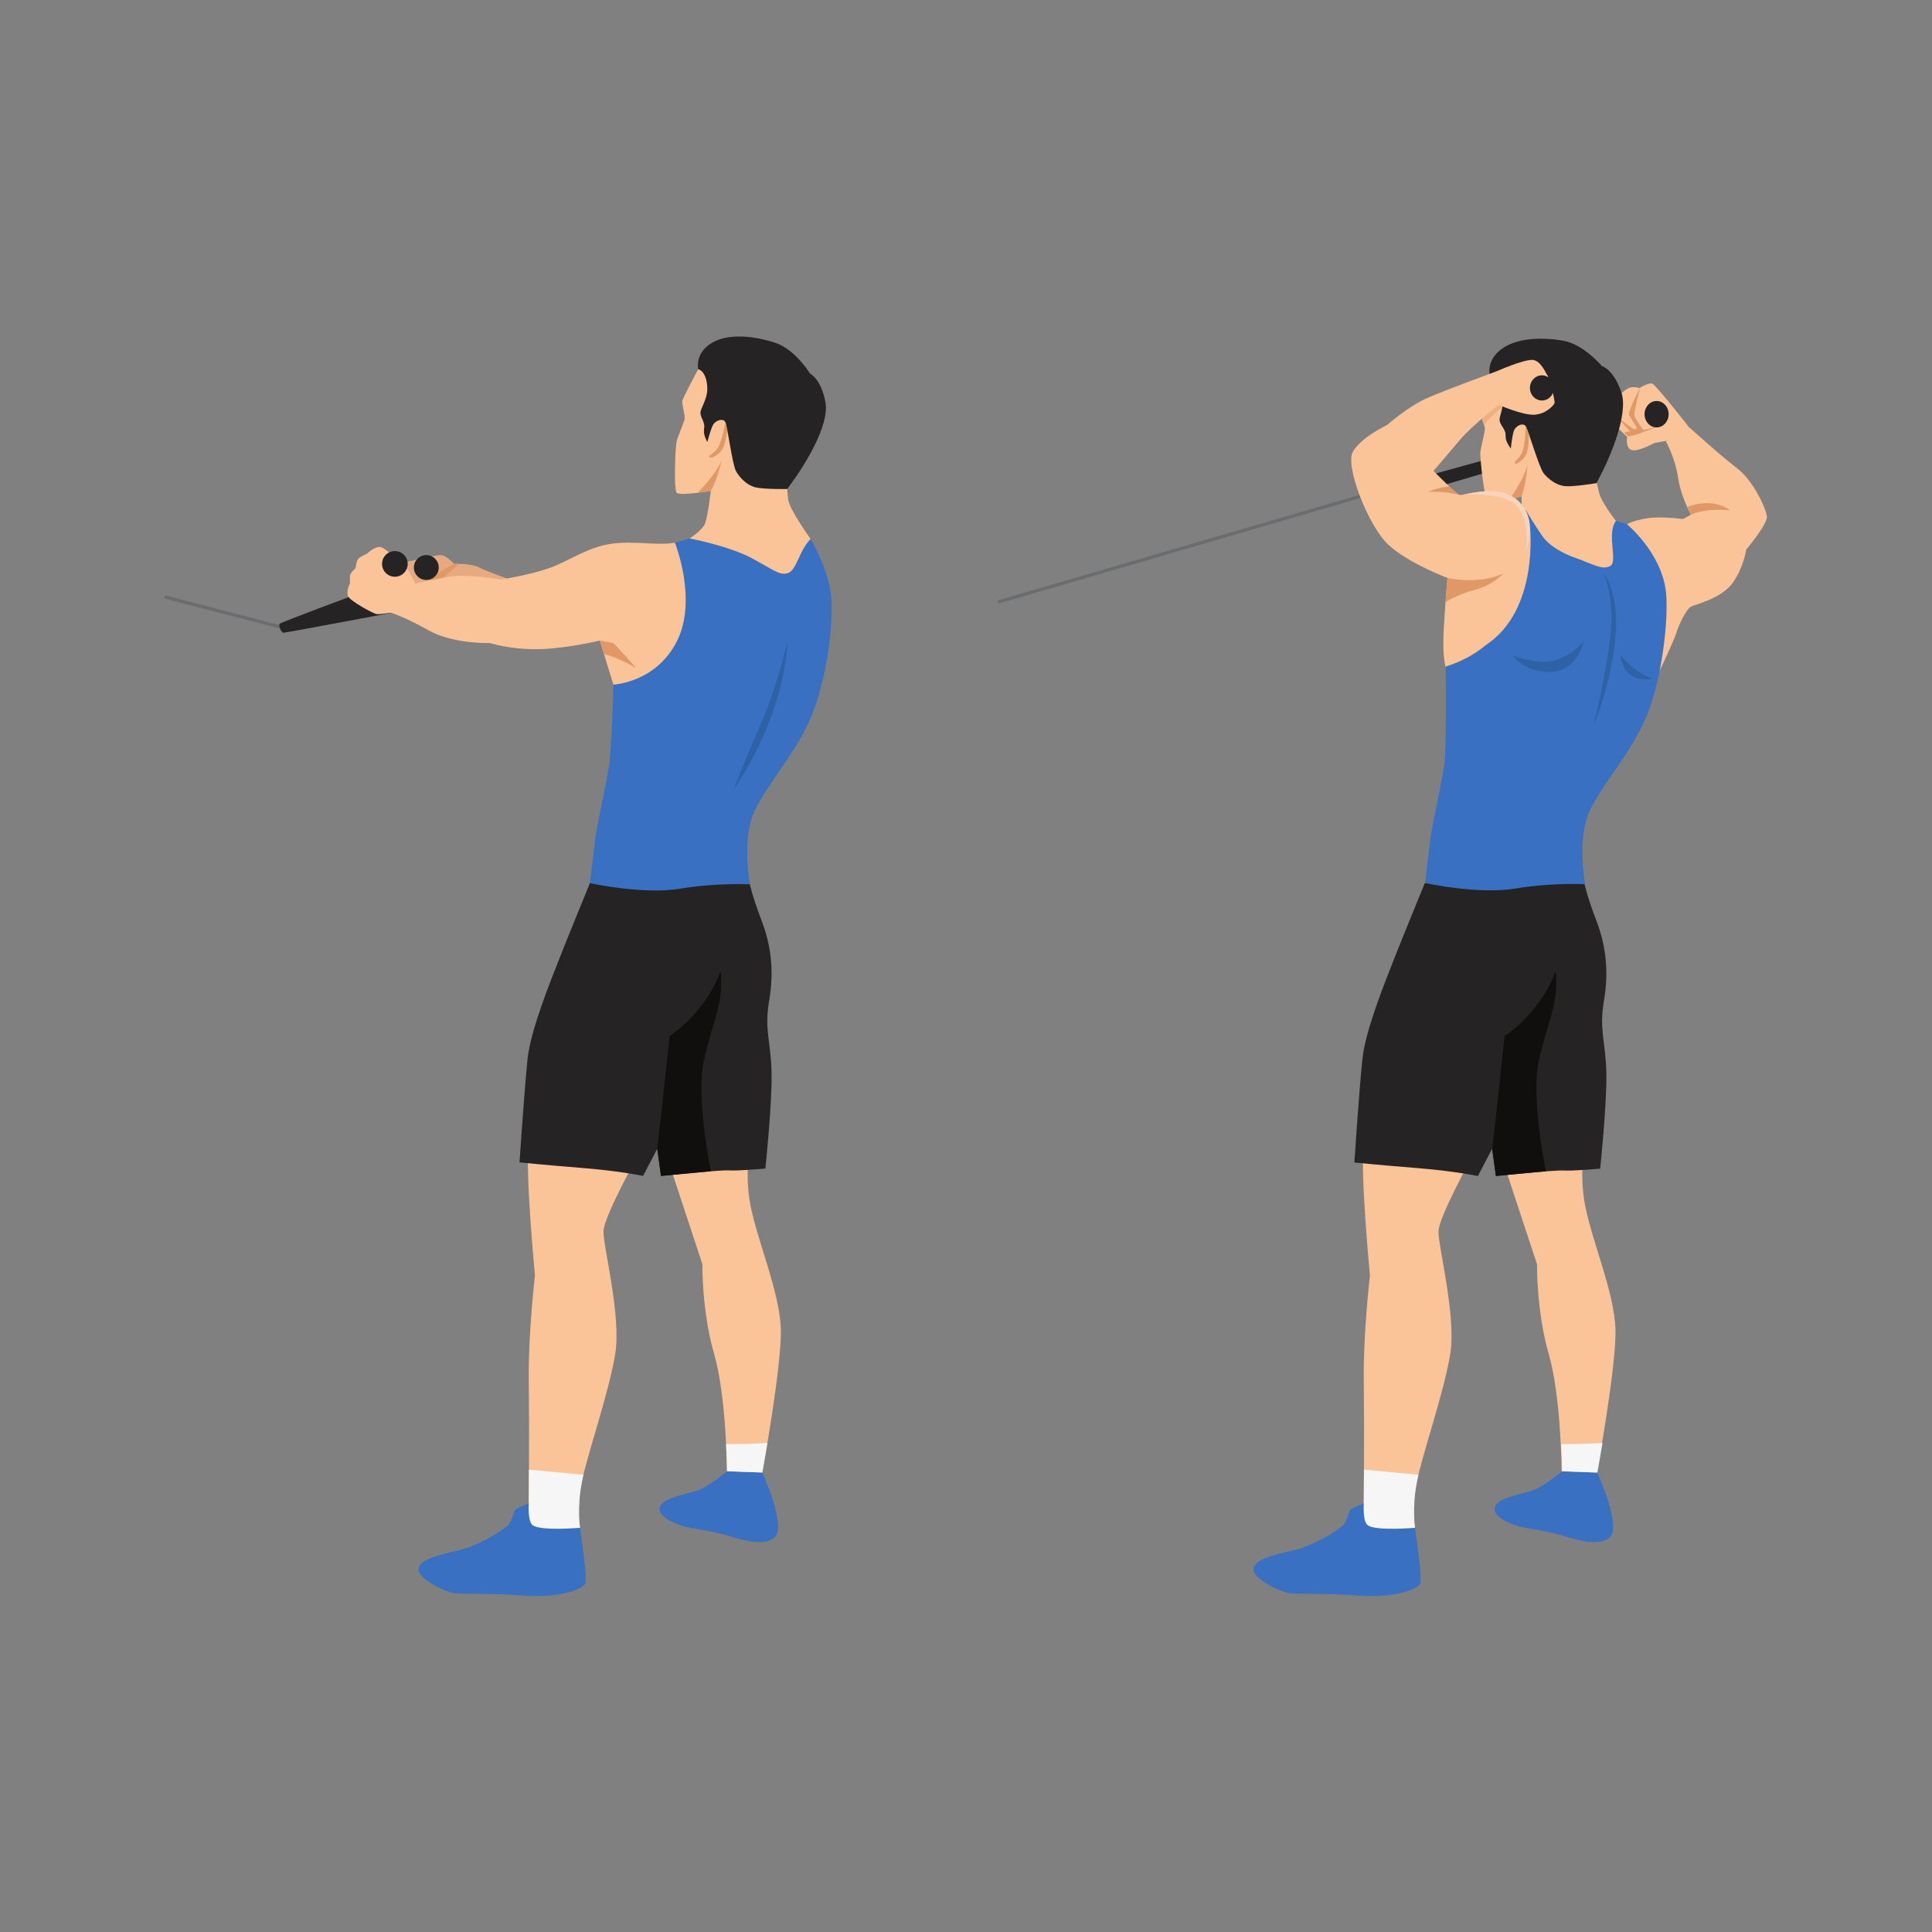<?xml version="1.0" encoding="UTF-8" standalone="no"?>
<svg
   xmlns:dc="http://purl.org/dc/elements/1.1/"
   xmlns:cc="http://creativecommons.org/ns#"
   xmlns:rdf="http://www.w3.org/1999/02/22-rdf-syntax-ns#"
   xmlns:svg="http://www.w3.org/2000/svg"
   xmlns="http://www.w3.org/2000/svg"
   viewBox="0 0 2666.667 2666.667"
   height="2666.667"
   width="2666.667"
   xml:space="preserve"
   id="svg2"
   version="1.1"><rect x="0" y="0" width="2666.667" height="2666.667" fill="#808080" stroke="none"/><defs
     id="defs6" /><g
     transform="matrix(1.333,0,0,-1.333,0,2666.667)"
     id="g10"><g
       transform="scale(0.1)"
       id="g12"><g
         transform="scale(1.227)"
         id="g14"><path
           id="path16"
           style="fill:none;fill-opacity:1;fill-rule:nonzero;stroke:none"
           d="M 16300,0 H 0 V 16300 H 16300 V 0" /></g><path
         id="path18"
         style="fill:#3970c1;fill-opacity:1;fill-rule:nonzero;stroke:none"
         d="m 5475.21,4438.2 c 0,0 -108.74,-42.6 -134.33,-61.8 -25.58,-19.2 -29.85,-104.5 -76.76,-159.9 -46.91,-55.5 -311.3,-217.5 -516,-264.4 -204.7,-47 -392.33,-89.6 -413.65,-187.7 -21.33,-98.1 268.66,-243.1 371,-255.8 102.35,-12.8 405.13,0 724.97,-25.6 319.83,-25.6 605.56,55.4 631.14,127.9 25.59,72.5 -87.42,782.5 -87.42,782.5 l -498.95,44.8" /><path
         id="path20"
         style="fill:#3970c1;fill-opacity:1;fill-rule:nonzero;stroke:none"
         d="m 7527.99,4770.9 c 0,0 -184.93,-156.8 -303.27,-198.4 -118.34,-41.5 -374.21,-76.7 -393.4,-179.1 -19.19,-102.3 191.9,-186 313.44,-208.1 121.54,-22.1 268.66,-41.3 428.58,-92.5 159.92,-51.2 371.01,-92.8 454.16,0 83.16,92.7 -35.18,403 -38.37,422.2 -3.2,19.2 -95.96,243 -95.96,243 l -136.46,74.7 c 0,0 -90.62,-62.9 -113,-44.8 -22.4,18.1 -115.72,-17 -115.72,-17" /><path
         id="path22"
         style="fill:#fbc398;fill-opacity:1;fill-rule:nonzero;stroke:none"
         d="m 6607.44,8046 c 0,0 -351.82,-633.3 -358.22,-786.8 -6.4,-153.6 185.5,-876.4 121.54,-1273 -63.97,-396.6 -294.25,-1055.4 -345.43,-1324.1 -51.17,-268.7 -51.17,-268.7 -51.17,-268.7 l -498.95,44.8 c 0,0 6.4,754.8 0,1260.2 -6.39,505.3 63.97,1100.2 63.97,1100.2 0,0 -103.17,1074.7 -64.38,1356.1 38.79,281.5 774.42,108.7 774.42,108.7 L 6607.44,8046" /><path
         id="path24"
         style="fill:#fbc398;fill-opacity:1;fill-rule:nonzero;stroke:none"
         d="M 6914.48,8001.2 7272.7,6915.9 c 0,0 -6.4,-488.3 121.53,-929.7 127.94,-441.4 133.76,-1215.3 133.76,-1215.3 l 365.18,-12.9 c 0,0 204.7,1113.1 191.91,1490.5 -12.79,377.4 -242.23,905.5 -313.44,1272.9 -71.21,367.4 6.4,665.3 6.4,665.3 l -774.01,57.6 -89.55,-243.1" /><path
         id="path26"
         style="fill:#252323;fill-opacity:1;fill-rule:nonzero;stroke:none"
         d="m 6108.49,10860.5 c 0,0 -249.47,-607.7 -326.23,-806 -76.76,-198.3 -287.86,-710 -319.84,-1017 -31.98,-307.1 -83.16,-1068.3 -83.16,-1068.3 0,0 243.08,-25.6 646.07,-57.6 403,-32 633.28,-83.1 633.28,-83.1 l 147.12,281.4 38.38,-281.4 c 0,0 607.69,63.9 703.64,57.5 95.96,-6.4 377.41,19.2 377.41,19.2 0,0 70.36,665.3 63.97,991.5 -6.4,326.3 -76.76,441.4 -25.59,742 51.17,300.7 25.59,563 -76.76,831.6 -102.35,268.7 -121.54,377.4 -121.54,377.4 0,0 -722.83,326.3 -761.21,319.9 -38.38,-6.4 -895.54,-307.1 -895.54,-307.1" /><path
         id="path28"
         style="fill:#100f0d;fill-opacity:1;fill-rule:nonzero;stroke:none"
         d="m 7461.4,9949 c 0,0 -124.74,-393.4 -527.73,-671.7 0,0 -83.16,-790 -127.94,-1167.4 l 38.38,-281.4 516.38,48.5 c 0,0 -158.16,767.1 -71.8,1150.9 86.35,383.8 211.09,604.5 172.71,921.1" /><path
         id="path30"
         style="fill:#f5f6f5;fill-opacity:1;fill-rule:nonzero;stroke:none"
         d="m 5475.21,4438.2 c 0,0 -13.56,-188.3 41.58,-227.1 86.36,-60.7 488.84,-25.8 488.84,-25.8 l -31.47,208.1 -498.95,44.8" /><path
         id="path32"
         style="fill:#f5f6f5;fill-opacity:1;fill-rule:nonzero;stroke:none"
         d="m 5477.29,4787.9 h -0.01 c -0.84,-205 -2.07,-349.7 -2.07,-349.7 l 530.42,-252.9 c 0,0 -31.47,208.1 19.7,476.8 4.14,21.7 9.55,46.2 15.84,72.6 l -563.88,53.2" /><path
         id="path34"
         style="fill:#f5f6f5;fill-opacity:1;fill-rule:nonzero;stroke:none"
         d="m 7517.84,5052 c 9.67,-187 10.15,-281.1 10.15,-281.1 l 365.18,-12.9 c 0,0 23.07,125.5 53.21,306.3 -157.37,-11.4 -345.13,-12.5 -428.54,-12.3" /><path
         id="path36"
         style="fill:#6b6c6e;fill-opacity:1;fill-rule:nonzero;stroke:none"
         d="m 2965.58,13479.5 -1266.56,328.4 8.52,32.9 1266.55,-328.4 -8.51,-32.9" /><path
         id="path38"
         style="fill:#252323;fill-opacity:1;fill-rule:nonzero;stroke:none"
         d="m 3733.17,13862.7 c -25.58,0 -818.78,-301.6 -835.84,-315 -17.05,-13.3 12.8,-94.4 38.39,-94.4 25.58,0 1183.39,218.6 1183.39,218.6 l -385.94,190.8" /><path
         id="path40"
         style="fill:#e7a980;fill-opacity:1;fill-rule:nonzero;stroke:none"
         d="m 4125.51,14166 c 0,0 383.8,94.4 441.37,91.2 57.57,-3.2 134.33,-91.2 134.33,-91.2 0,0 169.51,9.6 262.27,-37.6 92.75,-47.1 329.43,-128.7 329.43,-128.7 0,0 76.76,-116.7 -255.87,-158.3 -332.63,-41.6 -422.19,-76.8 -518.13,-41.6 -95.96,35.2 -163.56,15.6 -204.7,44.8 -41.14,29.2 -68.48,-25.3 -130.1,83.8 -61.62,109.1 -58.6,237.6 -58.6,237.6" /><path
         id="path42"
         style="fill:#df9866;fill-opacity:1;fill-rule:nonzero;stroke:none"
         d="m 4701.21,14166 c 0,0 -106.45,-50.2 -177.8,-105.4 -71.34,-55.2 -71.34,-55.2 -71.34,-55.2 l 47.64,-58.5 252.67,219.1 h -51.17" /><path
         id="path44"
         style="fill:#fbc398;fill-opacity:1;fill-rule:nonzero;stroke:none"
         d="m 6351.57,12916 -140.73,456.3 c 0,0 -353.96,-85.3 -639.67,-89.5 -285.73,-4.3 -498.95,63.9 -498.95,63.9 0,0 -379.54,-12.8 -635.41,132.2 -255.87,145 -417.92,191.9 -417.92,191.9 0,0 -4.26,162.1 68.23,209 72.5,46.9 166.32,72.5 166.32,72.5 0,0 204.69,46.9 396.6,81 191.9,34.1 535.17,-29.9 535.17,-29.9 0,0 317.72,51.2 513.89,123.7 196.17,72.5 388.07,213.2 631.14,247.3 243.08,34.2 463.94,-21.3 658.42,10.7 0,0 220.07,-206.8 262.71,-292.1 42.65,-85.3 98.83,-93.8 109.12,-260.1 10.29,-166.3 44.4,-661 -62.21,-848.7 -106.61,-187.6 -349.69,-289.9 -486.15,-272.9 -136.47,17.1 -460.56,204.7 -460.56,204.7" /><path
         id="path46"
         style="fill:#3970c1;fill-opacity:1;fill-rule:nonzero;stroke:none"
         d="m 7140.49,14429.9 -151.83,-44.8 c 0,0 237.13,-592.7 19.64,-1021.3 -217.49,-428.6 -656.73,-447.8 -656.73,-447.8 0,0 -19.19,-680.2 -44.78,-840.1 -25.59,-159.9 -127.94,-639.7 -140.73,-735.6 -12.79,-96 -57.57,-479.8 -57.57,-479.8 0,0 550.12,-121.5 933.92,-57.6 383.81,64 722.83,44.8 722.83,44.8 0,0 -89.55,479.8 51.18,767.6 140.72,287.9 422.18,588.5 582.1,965.9 159.92,377.5 243.07,997.9 204.69,1279.4 -38.38,281.4 -209.72,563.2 -209.72,563.2 l -1253,6.1" /><g
         transform="scale(1.016)"
         id="g48"><path
           id="path50"
           style="fill:#252323;fill-opacity:1;fill-rule:nonzero;stroke:none"
           d="m 7115.62,15926.5 c 0,0 -37.77,163.7 138.5,268.6 176.28,104.9 449.08,67.1 650.53,0 201.45,-67.2 352.55,-314.8 352.55,-314.8 0,0 109.11,-46.2 155.28,-289.6 46.17,-243.4 -239.22,-666.1 -264.41,-706.6 -25.17,-40.5 -125.9,-179 -125.9,-179 0,0 -272.81,-180.4 -352.55,-155.2 -79.75,25.1 -180.47,29.3 -251.82,121.7 -71.35,92.3 -344.16,314.7 -356.75,453.2 -12.58,138.6 54.57,801.7 54.57,801.7" /></g><path
         id="path52"
         style="fill:#fbc398;fill-opacity:1;fill-rule:nonzero;stroke:none"
         d="m 7230.05,16182.6 c 0,0 -164.19,-302.8 -166.31,-334.8 -2.14,-31.9 29.84,-140.7 25.58,-176.9 -4.26,-36.3 -70.36,-183.4 -83.16,-234.6 -12.79,-51.2 -31.98,-496.8 0,-533 31.99,-36.3 353.96,19.1 353.96,19.1 0,0 -31.99,-275 -61.84,-343.2 -29.85,-68.3 -157.79,-149.3 -157.79,-149.3 0,0 400.87,-76.8 635.41,-200.4 234.55,-123.7 294.25,-187.7 383.81,-157.8 89.55,29.8 114.38,232.7 233.78,352.1 0,0 -225.25,313.1 -233.78,415.5 -8.53,102.3 -8.53,102.3 -8.53,102.3 0,0 -238.81,-4.2 -328.37,17.1 -89.55,21.3 -162.05,99.3 -200.43,164.8 -38.38,65.5 -89.55,462.1 -110.88,509 -21.32,46.9 -106.61,21.3 -132.19,-34.1 -25.59,-55.5 -55.44,-170.6 -55.44,-170.6 0,0 -35.18,64 -35.18,108.7 0,44.8 9.59,44.8 0,83.2 -9.6,38.4 -41.58,83.1 -35.18,121.5 6.39,38.4 70.36,140.7 70.36,233.5 0,92.8 -27.72,185.5 -93.82,207.9" /><path
         id="path54"
         style="fill:#df9866;fill-opacity:1;fill-rule:nonzero;stroke:none"
         d="m 7531.42,15547.7 c 0,0 -18.85,-132.7 -50.83,-191.9 -31.99,-59.1 -129.54,-110.3 -135.93,-83.1 -6.4,27.2 62.37,36.7 100.75,118.3 38.37,81.6 66.09,241.5 66.09,241.5 l 19.92,-84.8" /><path
         id="path56"
         style="fill:#df9866;fill-opacity:1;fill-rule:nonzero;stroke:none"
         d="m 7472.59,15239.1 c 0,0 -44.24,-201.5 -112.47,-316.7 l -136.91,-19.9 c 0,0 190.21,186.3 249.38,336.6" /><path
         id="path58"
         style="fill:#df9866;fill-opacity:1;fill-rule:nonzero;stroke:none"
         d="m 6577.58,13090.8 c 37.64,-23.7 -226.01,255.9 -226.01,255.9 l -140.73,25.6 43.4,-140.7 c 0,0 161.29,-38.4 323.34,-140.8" /><path
         id="path60"
         style="fill:#fbc398;fill-opacity:1;fill-rule:nonzero;stroke:none"
         d="m 4314.21,13927.8 c 0,0 -67.16,153.5 -92.75,179.1 -25.59,25.5 -220.69,223.8 -281.46,233.4 -60.77,9.6 -137.53,-67.1 -137.53,-67.1 0,0 -79.96,-35.2 -95.95,-57.6 -15.99,-22.4 -25.59,-95.9 -25.59,-95.9 0,0 -57.57,-44.8 -57.57,-83.2 0,-38.4 0,-73.6 0,-73.6 0,0 -41.58,-79.9 -19.19,-131.1 22.39,-51.2 259.07,-179.1 294.25,-185.5 35.18,-6.4 220.69,25.6 220.69,25.6 l 195.1,255.9" /><path
         id="path62"
         style="fill:#252323;fill-opacity:1;fill-rule:nonzero;stroke:none"
         d="m 4221.46,14166 c 0,-73.4 -59.45,-132.8 -132.79,-132.8 -73.34,0 -132.79,59.4 -132.79,132.8 0,73.3 59.45,132.8 132.79,132.8 73.34,0 132.79,-59.5 132.79,-132.8" /><path
         id="path64"
         style="fill:#252323;fill-opacity:1;fill-rule:nonzero;stroke:none"
         d="m 4542.89,14128.4 c 0,-71 -57.64,-128.7 -128.73,-128.7 -71.1,0 -128.74,57.7 -128.74,128.7 0,71.2 57.64,128.8 128.74,128.8 71.09,0 128.73,-57.6 128.73,-128.8" /><path
         id="path66"
         style="fill:#2e62a5;fill-opacity:1;fill-rule:nonzero;stroke:none"
         d="m 8155.44,13372.3 c 0,0 -102.02,-468 -292.49,-899.8 -190.46,-431.8 -267.22,-642.9 -267.22,-642.9 0,0 514.93,702.6 559.71,1542.7" /><g
         transform="scale(1.072)"
         id="g68"><path
           id="path70"
           style="fill:#fbc398;fill-opacity:1;fill-rule:nonzero;stroke:none"
           d="m 16300,14554.1 c 0,0 -301.3,381.9 -337.1,399.7 -35.8,17.9 -128.2,-41 -128.2,-41 0,0 -35.9,15.4 -86.6,5.8 -50.7,-9.5 -185,-143.3 -190.9,-162.9 -6,-19.6 0,-161.2 0,-161.2 l 159.5,-153.8 c 0,0 -19.3,-101.4 40.4,-125.3 59.7,-23.8 214.8,65.7 229.7,68.7 14.9,2.9 107.1,17.9 107.1,17.9 0,0 119.5,-17.9 131.5,-15 11.9,3 35.8,-26.8 41.8,26.9 5.9,53.7 32.8,140.2 32.8,140.2" /></g><g
         transform="scale(1.056)"
         id="g72"><path
           id="path74"
           style="fill:#df9866;fill-opacity:1;fill-rule:nonzero;stroke:none"
           d="m 16082.4,15146.2 c 0,0 -61.7,-240.2 -57.6,-272.5 4,-32.3 90.9,-147.4 90.9,-147.4 l 184.3,47.1 c 0,0 -123.7,-39.1 -200.5,-71.4 -76.7,-32.3 -136.9,-35.3 -136.9,-35.3 l -38.1,36.7 57.9,12.8 -135.4,147.1 c 0,0 169.7,-133 177.8,-129 8.1,4.1 28.2,6.1 24.3,18.2 -4.1,12.1 -70.8,103.3 -76.9,130.4 -6,27.2 110.2,263.3 110.2,263.3" /></g><g
         transform="scale(1.123)"
         id="g76"><path
           id="path78"
           style="fill:#fbc398;fill-opacity:1;fill-rule:nonzero;stroke:none"
           d="m 14993.6,12975.3 c 0,0 61.1,40.4 197.7,60.3 136.7,20 325.7,-7.8 325.7,-7.8 l 74,39.9 c 0,0 -94,170.8 -119.5,347.4 -25.7,176.5 -111.4,330.3 -111.4,330.3 0,0 63,14.2 122.7,71.1 59.8,57 74.1,74.1 74.1,74.1 0,0 304.6,-276.2 458.3,-393 153.8,-116.7 267.7,-372.9 276.3,-444.1 8.5,-71.2 -190.8,-307.5 -190.8,-307.5 0,0 -22.8,-165.2 -125.3,-307.5 -102.5,-142.4 -338.9,-196.5 -381.5,-216.4 -42.7,-19.9 -114,-166.1 -136.7,-242 -22.8,-76 -163.8,-369.6 -163.8,-369.6 0,0 -136.1,130.4 -208.3,297.4 -72.1,167.1 -91.5,1067.4 -91.5,1067.4" /></g><g
         transform="scale(1.035)"
         id="g80"><path
           id="path82"
           style="fill:#252323;fill-opacity:1;fill-rule:nonzero;stroke:none"
           d="m 14911.8,15544.1 c 0,0 -60.6,153.3 95.1,280.9 155.7,127.7 426,130.9 631.3,95.2 205.4,-35.7 388.2,-253.9 388.2,-253.9 0,0 112.8,-28.8 193.1,-258.3 80.5,-229.5 -134.7,-681.5 -153.2,-724.4 -18.5,-43 -96,-192.2 -96,-192.2 0,0 -238.4,-215 -319.4,-202.3 -81.1,12.8 -179.5,2.1 -262.2,81.3 -82.8,79.2 -380.1,255.1 -412.5,387.7 -32.6,132.6 -64.4,786 -64.4,786" /></g><path
         id="path84"
         style="fill:#3970c1;fill-opacity:1;fill-rule:nonzero;stroke:none"
         d="m 14121.3,4438.2 c 0,0 -108.7,-42.6 -134.3,-61.8 -25.6,-19.2 -29.9,-104.5 -76.8,-159.9 -46.9,-55.5 -311.3,-217.5 -516,-264.4 -204.7,-47 -392.3,-89.6 -413.6,-187.7 -21.4,-98.1 268.6,-243.1 371,-255.8 102.3,-12.8 405.1,0 724.9,-25.6 319.9,-25.6 605.6,55.4 631.2,127.9 25.6,72.5 -87.4,782.5 -87.4,782.5 l -499,44.8" /><g
         transform="scale(1.028)"
         id="g86"><path
           id="path88"
           style="fill:#3970c1;fill-opacity:1;fill-rule:nonzero;stroke:none"
           d="m 15733.2,4640.84 c 0,0 -179.9,-152.52 -295,-192.99 -115.1,-40.37 -364,-74.61 -382.7,-174.22 -18.7,-99.51 186.6,-180.92 304.9,-202.42 118.2,-21.5 261.3,-40.18 416.8,-89.98 155.7,-49.8 360.9,-90.27 441.9,0 80.9,90.17 -34.3,392.01 -37.4,410.69 -3.1,18.67 -93.3,236.37 -93.3,236.37 l -132.7,72.67 c 0,0 -88.2,-61.19 -110,-43.58 -21.8,17.61 -112.5,-16.54 -112.5,-16.54" /></g><path
         id="path90"
         style="fill:#fbc398;fill-opacity:1;fill-rule:nonzero;stroke:none"
         d="m 15253.5,8046 c 0,0 -351.8,-633.3 -358.2,-786.8 -6.4,-153.6 185.5,-876.4 121.6,-1273 -64,-396.6 -294.3,-1055.4 -345.5,-1324.1 -51.1,-268.7 -51.1,-268.7 -51.1,-268.7 l -499,44.8 c 0,0 6.4,754.8 0,1260.2 -6.4,505.3 64,1100.2 64,1100.2 0,0 -103.2,1074.7 -64.4,1356.1 38.8,281.5 774.4,108.7 774.4,108.7 l 358.2,-217.4" /><g
         transform="scale(1.027)"
         id="g92"><path
           id="path94"
           style="fill:#fbc398;fill-opacity:1;fill-rule:nonzero;stroke:none"
           d="m 15148,7789.03 348.7,-1056.52 c 0,0 -6.2,-475.35 118.3,-905.05 124.6,-429.69 130.2,-1183.07 130.2,-1183.07 l 355.5,-12.56 c 0,0 199.3,1083.59 186.8,1450.98 -12.4,367.39 -235.8,881.49 -305.1,1239.15 -69.4,357.65 6.2,647.65 6.2,647.65 l -753.5,56.08 -87.1,-236.66" /></g><g
         transform="scale(1.022)"
         id="g96"><path
           id="path98"
           style="fill:#252323;fill-opacity:1;fill-rule:nonzero;stroke:none"
           d="m 14435.1,10625.3 c 0,0 -244.1,-594.5 -319.2,-788.5 -75.1,-194.04 -281.6,-694.66 -312.9,-995.01 -31.3,-300.45 -81.3,-1045.17 -81.3,-1045.17 0,0 237.7,-25.04 632,-56.35 394.3,-31.31 619.6,-81.3 619.6,-81.3 l 143.9,275.31 37.5,-275.31 c 0,0 594.6,62.52 688.5,56.25 93.8,-6.26 369.2,18.79 369.2,18.79 0,0 68.8,650.89 62.6,970.03 -6.3,319.23 -75.1,431.84 -25.1,725.93 50.1,294.19 25.1,550.77 -75,813.63 -100.2,262.8 -119,369.2 -119,369.2 0,0 -707.1,319.2 -744.7,312.9 -37.5,-6.2 -876.1,-300.4 -876.1,-300.4" /></g><path
         id="path100"
         style="fill:#100f0d;fill-opacity:1;fill-rule:nonzero;stroke:none"
         d="m 16107.5,9949 c 0,0 -124.7,-393.4 -527.7,-671.7 0,0 -83.2,-790 -128,-1167.4 l 38.4,-281.4 516.4,48.5 c 0,0 -158.2,767.1 -71.8,1150.9 86.3,383.8 211.1,604.5 172.7,921.1" /><path
         id="path102"
         style="fill:#f5f6f5;fill-opacity:1;fill-rule:nonzero;stroke:none"
         d="m 14121.3,4438.2 c 0,0 -13.5,-188.3 41.6,-227.1 86.4,-60.7 488.8,-25.8 488.8,-25.8 l -31.4,208.1 -499,44.8" /><path
         id="path104"
         style="fill:#f5f6f5;fill-opacity:1;fill-rule:nonzero;stroke:none"
         d="m 14123.4,4787.9 v 0 c -0.9,-205 -2.1,-349.7 -2.1,-349.7 l 530.4,-252.9 c 0,0 -31.4,208.1 19.7,476.8 4.2,21.7 9.6,46.2 15.9,72.6 l -563.9,53.2" /><g
         transform="scale(1.018)"
         id="g106"><path
           id="path108"
           style="fill:#f5f6f5;fill-opacity:1;fill-rule:nonzero;stroke:none"
           d="m 15879,4962.94 c 9.5,-183.7 10,-276.15 10,-276.15 l 358.7,-12.67 c 0,0 22.6,123.29 52.3,300.9 -154.6,-11.19 -339,-12.27 -421,-12.08" /></g><g
         transform="scale(1.06)"
         id="g110"><path
           id="path112"
           style="fill:#3970c1;fill-opacity:1;fill-rule:nonzero;stroke:none"
           d="m 14894.8,13615 -143.2,-42.2 c 0,0 170.8,-326 -34.4,-730.3 -205.2,-404.4 -594.7,-480 -594.7,-480 0,0 9.8,-817.7 -14.3,-968.6 -24.2,-150.8 -120.7,-603.5 -132.8,-694 -12,-90.6 -54.3,-452.7 -54.3,-452.7 0,0 519,-114.7 881.1,-54.3 362.2,60.3 682.1,42.2 682.1,42.2 0,0 -84.5,452.7 48.2,724.3 132.9,271.6 398.4,555.2 549.3,911.3 150.9,356.1 218.2,940.3 193.1,1207.1 -36.8,392.3 -383.3,674.6 -383.3,674.6 l -105.3,33 -891.5,-170.4" /></g><path
         id="path114"
         style="fill:#6b6c6e;fill-opacity:1;fill-rule:nonzero;stroke:none"
         d="m 10338.3,13754.7 -9.5,32.7 3953.2,1153 9.5,-32.6 -3953.2,-1153.1" /><path
         id="path116"
         style="fill:#252323;fill-opacity:1;fill-rule:nonzero;stroke:none"
         d="m 15504.1,15278.4 -695,-191.8 85.3,-120.2 609.7,179.9 v 132.1" /><g
         transform="scale(1.028)"
         id="g118"><path
           id="path120"
           style="fill:#fbc398;fill-opacity:1;fill-rule:nonzero;stroke:none"
           d="m 15017.8,15654.6 c 0,0 -114.1,-315.1 -111.5,-346.2 2.7,-31 49.2,-131 50.3,-166.5 1.2,-35.5 -41.1,-186.6 -46,-237.7 -4.8,-51.1 41.4,-482.5 77.4,-512.7 36,-30.3 337.6,69.7 337.6,69.7 0,0 9.2,-269.2 -9.6,-339.1 -18.9,-70 -130.2,-166.5 -130.2,-166.5 0,0 396.7,-15.7 640.3,-100.7 243.5,-84.9 310.3,-137.8 392.1,-96.1 81.8,41.7 -39.4,322.4 58.2,454.5 0,0 -146.4,186.7 -169.5,283.9 -23.1,97.2 -23.1,97.2 -23.1,97.2 0,0 -229.1,-38.7 -318.4,-31.2 -89.2,7.5 -170.2,72.1 -216.6,129.5 -46.4,57.4 -153.2,431.5 -180.5,473.5 -27.3,42.1 -105.6,5.1 -122.2,-52 -16.6,-57 -28.6,-172.1 -28.6,-172.1 0,0 -43.1,56.4 -49.7,99.5 -6.4,43.1 2.9,44.5 -12,80 -14.8,35.5 -52.1,74 -51.5,111.8 0.6,37.9 47.3,145.6 33.9,234.8 -13.5,89.2 -53.5,174.4 -120.4,186.4" /></g><path
         id="path122"
         style="fill:#f2d2bc;fill-opacity:1;fill-rule:nonzero;stroke:none"
         d="m 15366.1,15603.7 -22.8,65 c 8,-21.8 16.6,-45.1 22.8,-65 0,0 0,0 0,0" /><path
         id="path124"
         style="fill:#efaf81;fill-opacity:1;fill-rule:nonzero;stroke:none"
         d="m 15366.1,15603.7 c -6.2,19.9 -14.8,43.2 -22.8,65 l -0.1,0.3 c 0,0 25.6,65.8 59.7,119.1 34.1,53.3 89.3,81.1 101.2,85.3 11.8,4.3 57.1,27.1 57.1,27.1 l -9,-112.4 c 0,0 -139.8,-113 -186.1,-184.4" /><g
         transform="scale(1.006)"
         id="g126"><path
           id="path128"
           style="fill:#3970c1;fill-opacity:1;fill-rule:nonzero;stroke:none"
           d="m 15701.8,14638.7 c 0,0 104.6,-173.3 174.8,-273.5 116.4,-166.4 423.4,-252.4 423.4,-252.4 l -482.1,-21.2 c 0,0 -173.2,4.4 -223.8,107.2 -50.5,102.7 107.7,439.9 107.7,439.9" /></g><path
         id="path130"
         style="fill:#df9866;fill-opacity:1;fill-rule:nonzero;stroke:none"
         d="m 15830.1,15509.2 c 0,0 1.2,-134.1 -21.7,-197.3 -22.8,-63.3 -111.6,-128.5 -122,-102.5 -10.3,25.9 56.2,45.6 82,132 25.8,86.4 29.4,248.6 29.4,248.6 l 32.3,-80.8" /><path
         id="path132"
         style="fill:#df9866;fill-opacity:1;fill-rule:nonzero;stroke:none"
         d="m 15817.9,15195.2 c 0,0 -13.7,-205.8 -64,-329.8 l -132.4,-40.1 c 0,0 160.3,212.5 196.4,369.9" /><g
         transform="scale(1.099)"
         id="g134"><path
           id="path136"
           style="fill:#df9866;fill-opacity:1;fill-rule:nonzero;stroke:none"
           d="m 15932.5,13353.9 c 0,0 119.2,64 367.5,40.7 0,0 -142.3,127 -403.3,33 l 35.8,-73.7" /></g><path
         id="path138"
         style="fill:#fbc398;fill-opacity:1;fill-rule:nonzero;stroke:none"
         d="m 14967.8,13102.5 c 0,0 -35,103.5 -17.9,397.7 17,294.3 38.3,520.3 38.3,520.3 0,0 -409.4,153.5 -614,345.4 -204.7,191.9 -447.8,810.3 -366.8,959.5 81,149.3 354,278.3 354,278.3 0,0 221.7,195.1 417.9,280.4 196.1,85.3 605.5,234.5 605.5,234.5 l 178.5,-269.3 c 0,0 -314.9,-242.4 -447.1,-400.2 -132.2,-157.8 -273,-319.8 -273,-319.8 0,0 230.3,-234.6 264.4,-247.4 34.2,-12.8 187.7,51.2 392.4,34.1 204.7,-17 516.2,-248.7 219.7,-798.1 0,0 98.2,-737.1 -751.9,-1015.4" /><path
         id="path140"
         style="fill:#df9866;fill-opacity:1;fill-rule:nonzero;stroke:none"
         d="m 14988.2,14020.5 c 0,0 322,-73.6 574.7,44.8 0,0 -101.3,-118.4 -287.3,-166.3 -186.1,-48 -307.8,-128 -307.8,-128 l 20.4,249.5" /><path
         id="path142"
         style="fill:#df9866;fill-opacity:1;fill-rule:nonzero;stroke:none"
         d="m 15107.6,14881.9 c 0,0 -171.6,43.7 -325.1,27.8 0,0 125.6,55.8 225.9,56.7 l 99.2,-84.5" /><path
         id="path144"
         style="fill:#fbc398;fill-opacity:1;fill-rule:nonzero;stroke:none"
         d="m 15384.8,16118.6 122.1,46.4 c 0,0 265.5,116.7 359.8,113.5 94.4,-3.1 151.9,-167.9 156.7,-159.9 4.8,8 86.4,-265.4 72,-291 -14.4,-25.6 -87.9,-108.8 -206.3,-116.8 -118.3,-8 -380.6,104 -387,110.4 -6.4,6.4 -83,126.8 -92.7,145.5 -9.7,18.7 -24.6,151.9 -24.6,151.9" /><path
         id="path146"
         style="fill:#252323;fill-opacity:1;fill-rule:nonzero;stroke:none"
         d="m 16090.6,15988.3 c 0,-72 -55.7,-130.3 -124.4,-130.3 -68.7,0 -124.5,58.3 -124.5,130.3 0,72 55.8,130.3 124.5,130.3 68.7,0 124.4,-58.3 124.4,-130.3" /><g
         transform="scale(1.06)"
         id="g148"><path
           id="path150"
           style="fill:#252323;fill-opacity:1;fill-rule:nonzero;stroke:none"
           d="m 16300,14826.5 c 0,-71.2 -52.6,-128.9 -117.6,-128.9 -65,0 -117.7,57.7 -117.7,128.9 0,71.3 52.7,129 117.7,129 65,0 117.6,-57.7 117.6,-129" /></g><g
         transform="scale(1.006)"
         id="g152"><path
           id="path154"
           style="fill:#2e62a5;fill-opacity:1;fill-rule:nonzero;stroke:none"
           d="m 15568.4,13140.9 c 0,0 269.3,-110.2 451.7,-46.6 182.3,63.6 279.9,190.8 279.9,190.8 0,0 -59.4,-304.1 -335,-315.3 -275.7,-11.2 -396.6,171.1 -396.6,171.1" /></g><g
         transform="scale(1.05)"
         id="g156"><path
           id="path158"
           style="fill:#2e62a5;fill-opacity:1;fill-rule:nonzero;stroke:none"
           d="m 15979.1,12599.6 c 0,0 117.7,-174.6 320.9,-239.6 0,0 -288.4,-73.1 -320.9,239.6" /></g><g
         transform="scale(1.028)"
         id="g160"><path
           id="path162"
           style="fill:#2e62a5;fill-opacity:1;fill-rule:nonzero;stroke:none"
           d="m 16275.1,13101.5 c -31.9,-505.4 -224,-950.2 -224,-950.2 0,0 128.6,527 170.1,904.5 41.5,377.6 -63.4,628.6 -63.4,628.6 0,0 142.2,-188.8 117.3,-582.9" /></g><path
         id="path164"
         style="fill:#fbc398;fill-opacity:1;fill-rule:nonzero;stroke:none"
         d="m 15841.7,14553.6 c 0,0 100.8,-861.7 -456.9,-1228.3 0,0 197.2,586.5 203.6,592.9 6.4,6.4 85.1,255.4 96.9,313.2 11.9,57.8 34.4,178.9 34.4,178.9 l 122,143.3" /><path
         id="path166"
         style="fill:#f8d4bb;fill-opacity:1;fill-rule:nonzero;stroke:none"
         d="m 15500,14916 c -151.7,12.7 -275.2,-19.1 -342.9,-31.3 98.1,4 320.8,4.6 464.4,-59.4 188.6,-84.1 207.9,-372 172.7,-543.5 157.2,432.1 -111.2,619 -294.2,634.2" /></g></g></svg>